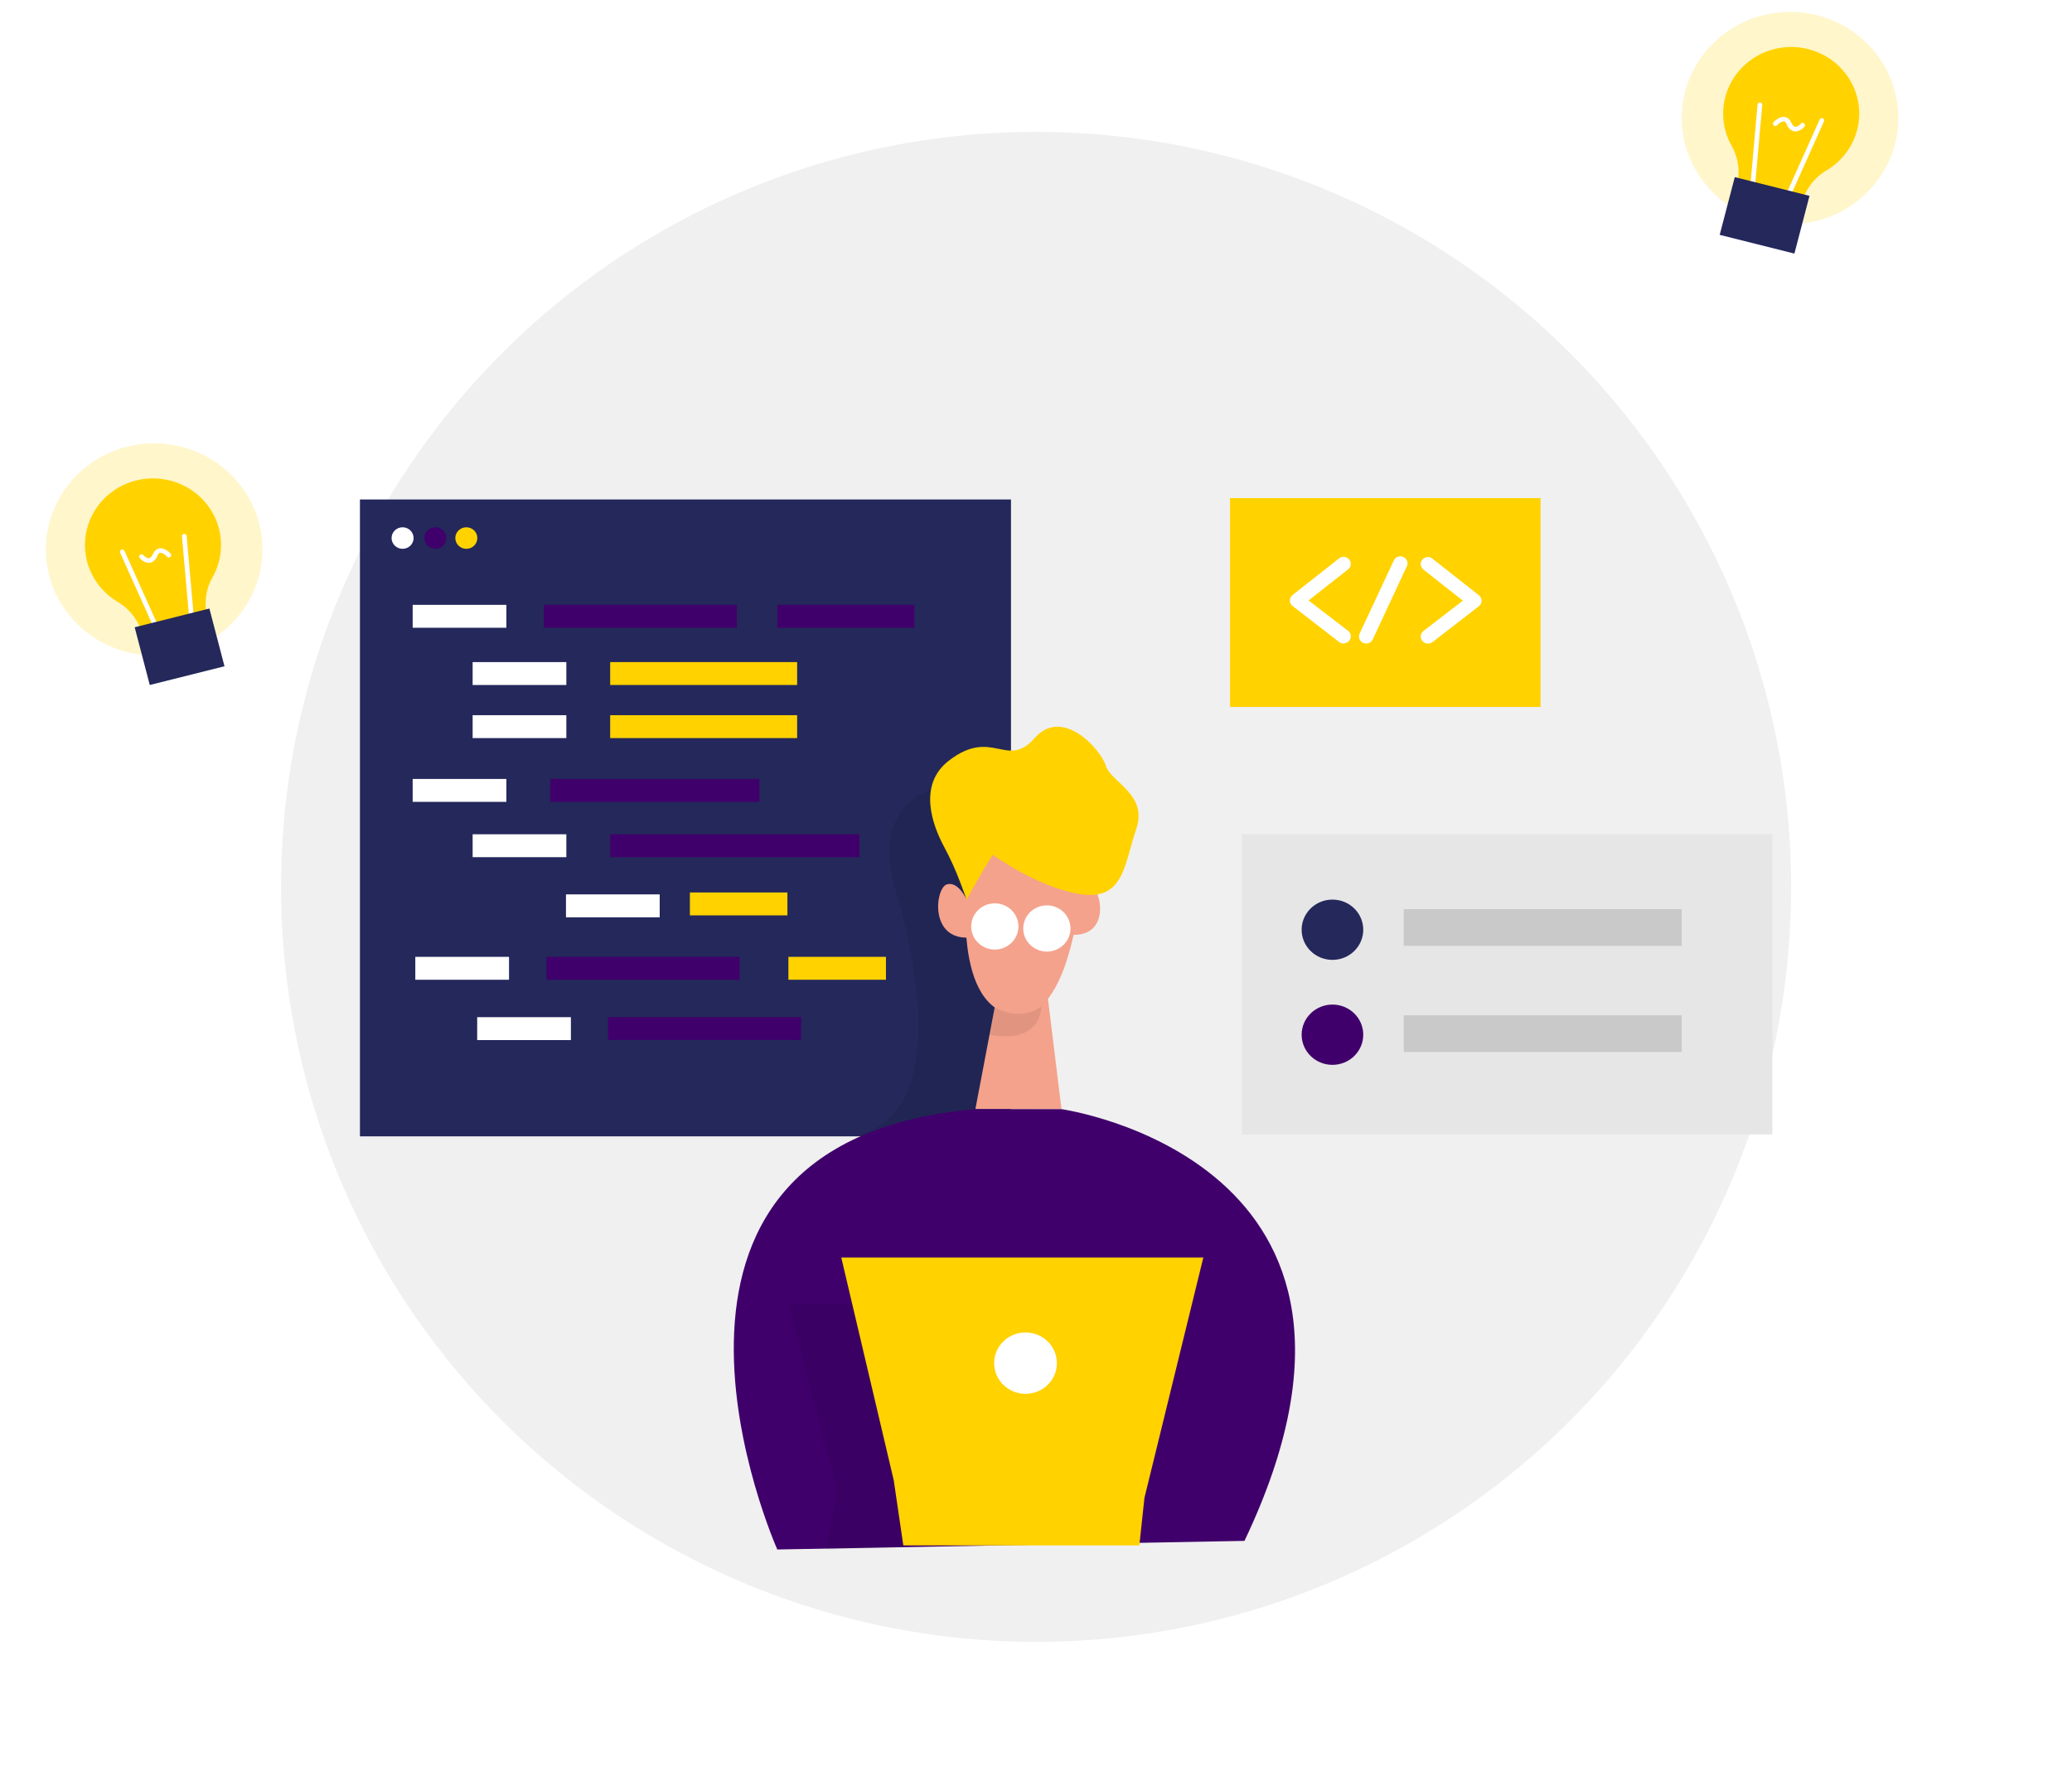<svg width="363" height="312" viewBox="0 0 363 312" fill="none" xmlns="http://www.w3.org/2000/svg">
<g filter="url(#filter0_d)">
<circle cx="181.519" cy="151.383" r="132.279" fill="#E6E6E6" fill-opacity="0.6"/>
</g>
<path d="M187.441 157.612C187.441 157.612 188.926 154.307 190.937 154.954C192.947 155.601 194.731 164.221 187.64 163.769L187.441 157.612Z" fill="#F4A28C"/>
<path d="M177.118 87.508H63.06V199.091H177.118V87.508Z" fill="#24285B"/>
<path d="M133.034 136.474H96.394V140.487H133.034V136.474Z" fill="#40006B"/>
<path d="M139.654 125.302H106.899V129.315H139.654V125.302Z" fill="#FFD200"/>
<path d="M155.212 167.641H138.124V171.654H155.212V167.641Z" fill="#FFD200"/>
<path d="M137.951 156.363H120.863V160.376H137.951V156.363Z" fill="#FFD200"/>
<path d="M150.557 146.166H106.899V150.179H150.557V146.166Z" fill="#40006B"/>
<path d="M99.22 146.166H82.802V150.179H99.22V146.166Z" fill="white"/>
<path d="M115.575 156.699H99.156V160.713H115.575V156.699Z" fill="white"/>
<path d="M100.017 178.21H83.599V182.223H100.017V178.21Z" fill="white"/>
<path d="M88.715 136.474H72.297V140.487H88.715V136.474Z" fill="white"/>
<path d="M70.531 96.155C71.597 96.155 72.46 95.31 72.46 94.268C72.46 93.226 71.597 92.381 70.531 92.381C69.466 92.381 68.602 93.226 68.602 94.268C68.602 95.31 69.466 96.155 70.531 96.155Z" fill="white"/>
<path d="M76.273 96.155C77.338 96.155 78.201 95.31 78.201 94.268C78.201 93.226 77.338 92.381 76.273 92.381C75.207 92.381 74.344 93.226 74.344 94.268C74.344 95.31 75.207 96.155 76.273 96.155Z" fill="#40006B"/>
<path d="M81.697 96.155C82.762 96.155 83.626 95.31 83.626 94.268C83.626 93.226 82.762 92.381 81.697 92.381C80.632 92.381 79.768 93.226 79.768 94.268C79.768 95.31 80.632 96.155 81.697 96.155Z" fill="#FFD200"/>
<path d="M88.715 105.971H72.297V109.985H88.715V105.971Z" fill="white"/>
<path d="M99.22 116H82.802V120.013H99.22V116Z" fill="white"/>
<path d="M139.654 116H106.899V120.013H139.654V116Z" fill="#FFD200"/>
<path d="M99.22 125.302H82.802V129.315H99.22V125.302Z" fill="white"/>
<path d="M129.104 105.971H95.281V109.985H129.104V105.971Z" fill="#40006B"/>
<path d="M89.177 167.641H72.759V171.654H89.177V167.641Z" fill="white"/>
<path d="M129.566 167.641H95.742V171.654H129.566V167.641Z" fill="#40006B"/>
<path d="M140.342 178.192H106.519V182.205H140.342V178.192Z" fill="#40006B"/>
<path d="M160.192 105.971H136.177V109.985H160.192V105.971Z" fill="#40006B"/>
<path d="M269.894 87.269H215.496V123.858H269.894V87.269Z" fill="#FFD200"/>
<path opacity="0.08" d="M162.891 138.476C162.891 138.476 152.359 141.231 156.986 156.363C161.614 171.495 164.711 195.264 150.557 198.755H181.156L178.648 160.367L162.891 138.476Z" fill="black"/>
<path d="M235.383 112.749C235.1 112.747 234.826 112.653 234.604 112.483L226.454 106.175C226.303 106.063 226.182 105.918 226.099 105.752C226.015 105.586 225.973 105.403 225.974 105.218C225.974 105.033 226.017 104.851 226.098 104.684C226.18 104.517 226.298 104.369 226.445 104.253L234.595 97.829C234.724 97.728 234.872 97.652 235.031 97.606C235.19 97.56 235.357 97.546 235.522 97.563C235.686 97.58 235.846 97.629 235.992 97.707C236.137 97.784 236.266 97.889 236.37 98.016C236.474 98.142 236.551 98.287 236.598 98.442C236.645 98.598 236.66 98.761 236.642 98.922C236.625 99.084 236.575 99.24 236.495 99.382C236.416 99.525 236.309 99.65 236.18 99.752L229.252 105.2L236.17 110.516C236.376 110.675 236.526 110.893 236.598 111.139C236.671 111.385 236.664 111.647 236.577 111.889C236.49 112.131 236.329 112.341 236.115 112.488C235.9 112.636 235.645 112.715 235.383 112.713V112.749Z" fill="white"/>
<path d="M175.017 172.549L170.878 194.325H185.965L183.294 172.549H175.017Z" fill="#F4A28C"/>
<path d="M250.152 112.749C249.891 112.748 249.636 112.668 249.424 112.52C249.211 112.372 249.051 112.162 248.965 111.921C248.88 111.679 248.873 111.418 248.946 111.172C249.019 110.927 249.169 110.71 249.373 110.552L256.283 105.236L249.364 99.787C249.235 99.686 249.128 99.561 249.048 99.419C248.969 99.278 248.918 99.122 248.9 98.961C248.882 98.8 248.897 98.637 248.943 98.482C248.989 98.327 249.066 98.182 249.17 98.055C249.273 97.929 249.401 97.824 249.546 97.746C249.691 97.668 249.85 97.619 250.015 97.602C250.179 97.584 250.345 97.598 250.504 97.643C250.663 97.689 250.811 97.764 250.94 97.865L259.09 104.288C259.239 104.402 259.359 104.548 259.442 104.715C259.525 104.881 259.568 105.064 259.568 105.249C259.568 105.434 259.525 105.617 259.442 105.784C259.359 105.95 259.239 106.096 259.09 106.21L250.94 112.518C250.711 112.678 250.434 112.759 250.152 112.749Z" fill="white"/>
<path d="M239.349 112.749C239.168 112.748 238.99 112.712 238.824 112.642C238.519 112.505 238.283 112.256 238.166 111.949C238.049 111.642 238.06 111.302 238.199 111.003L244.148 98.281C244.207 98.121 244.299 97.974 244.419 97.85C244.539 97.726 244.683 97.628 244.844 97.561C245.005 97.495 245.177 97.462 245.352 97.465C245.526 97.467 245.698 97.505 245.856 97.576C246.015 97.646 246.157 97.749 246.273 97.876C246.389 98.003 246.477 98.152 246.531 98.315C246.585 98.477 246.604 98.648 246.586 98.818C246.569 98.987 246.516 99.152 246.431 99.3L240.49 112.031C240.391 112.245 240.23 112.427 240.028 112.554C239.825 112.682 239.59 112.749 239.349 112.749Z" fill="white"/>
<path d="M169.592 153.236C169.592 153.236 166.395 175.756 177.244 177.776C188.093 179.796 189.578 153.236 189.578 153.236C189.578 153.236 191.326 145.112 185.322 139.831C179.318 134.551 166.821 139.796 169.592 153.236Z" fill="#F4A28C"/>
<path d="M169.357 157.612L168.243 154.635C167.433 152.473 166.477 150.366 165.381 148.327C163.452 144.731 160.681 137.546 166.232 133.267C173.857 127.384 176.402 134.861 181.256 129.315C186.11 123.77 192.82 131.229 193.744 134.17C194.668 137.112 201.142 139.149 199.06 145.253C196.977 151.357 196.913 157.745 189.451 156.682C181.989 155.619 173.939 149.763 173.939 149.763C173.939 149.763 171.793 153.005 169.357 157.612Z" fill="#FFD200"/>
<path d="M174.283 166.365C176.569 166.365 178.422 164.552 178.422 162.316C178.422 160.08 176.569 158.268 174.283 158.268C171.997 158.268 170.145 160.08 170.145 162.316C170.145 164.552 171.997 166.365 174.283 166.365Z" fill="white"/>
<path d="M183.402 166.719C185.688 166.719 187.541 164.907 187.541 162.671C187.541 160.435 185.688 158.622 183.402 158.622C181.117 158.622 179.264 160.435 179.264 162.671C179.264 164.907 181.117 166.719 183.402 166.719Z" fill="white"/>
<path d="M136.176 271.471C136.176 271.471 104.309 200.092 170.878 194.325H185.965C185.965 194.325 249.772 203.317 218.022 269.965L136.176 271.471Z" fill="#40006B"/>
<path opacity="0.08" d="M149.298 228.451H138.124L146.663 261.071L144.725 271.471L159.296 271.02L162.963 240.934L149.298 228.451Z" fill="black"/>
<path d="M169.357 157.612C169.357 157.612 167.871 154.307 165.861 154.954C163.851 155.601 162.764 164.699 169.864 164.265L169.357 157.612Z" fill="#F4A28C"/>
<path d="M156.579 259.361L147.387 220.327H210.814L200.5 262.426L199.603 270.763H158.254L156.579 259.361Z" fill="#FFD200"/>
<path d="M179.662 244.203C182.698 244.203 185.159 241.795 185.159 238.825C185.159 235.855 182.698 233.447 179.662 233.447C176.627 233.447 174.166 235.855 174.166 238.825C174.166 241.795 176.627 244.203 179.662 244.203Z" fill="white"/>
<path d="M310.509 146.166H217.561V198.755H310.509V146.166Z" fill="#E6E6E6"/>
<path d="M233.435 168.172C236.416 168.172 238.833 165.808 238.833 162.892C238.833 159.976 236.416 157.612 233.435 157.612C230.455 157.612 228.038 159.976 228.038 162.892C228.038 165.808 230.455 168.172 233.435 168.172Z" fill="#24285B"/>
<path d="M233.435 186.564C236.416 186.564 238.833 184.2 238.833 181.284C238.833 178.368 236.416 176.004 233.435 176.004C230.455 176.004 228.038 178.368 228.038 181.284C228.038 184.2 230.455 186.564 233.435 186.564Z" fill="#40006B"/>
<path d="M294.625 159.286H245.923V165.709H294.625V159.286Z" fill="#C9C9C9"/>
<path d="M294.625 177.882H245.923V184.305H294.625V177.882Z" fill="#C9C9C9"/>
<path opacity="0.08" d="M174.274 176.5C174.274 176.5 178.802 179.158 182.424 176.287C182.424 176.287 182.678 183.012 173.368 181.284L174.274 176.5Z" fill="black"/>
<path opacity="0.2" d="M27.008 114.837C16.529 114.837 8.034 106.517 8.034 96.254C8.034 85.99 16.529 77.671 27.008 77.671C37.486 77.671 45.981 85.99 45.981 96.254C45.981 106.517 37.486 114.837 27.008 114.837Z" fill="#FFD200"/>
<path d="M15.258 98.396C14.773 96.548 14.758 94.613 15.214 92.758C15.67 90.904 16.583 89.187 17.873 87.758C19.163 86.329 20.791 85.232 22.615 84.561C24.438 83.891 26.401 83.668 28.333 83.913C30.264 84.158 32.105 84.862 33.694 85.965C35.283 87.068 36.572 88.535 37.449 90.238C38.325 91.942 38.762 93.83 38.721 95.737C38.68 97.644 38.163 99.512 37.214 101.178C36.021 103.3 35.709 105.791 36.343 108.133L36.438 108.522L25.01 111.387L24.934 111.1C24.29 108.724 22.729 106.685 20.579 105.416C17.944 103.839 16.036 101.322 15.258 98.396Z" fill="#FFD200"/>
<path d="M33.711 109.255C33.807 109.233 33.892 109.177 33.949 109.099C34.007 109.02 34.033 108.924 34.023 108.828L32.698 93.908C32.693 93.854 32.678 93.802 32.652 93.754C32.627 93.706 32.592 93.664 32.55 93.629C32.507 93.595 32.459 93.569 32.406 93.553C32.353 93.537 32.298 93.532 32.243 93.537C32.19 93.54 32.137 93.554 32.089 93.578C32.04 93.602 31.997 93.636 31.963 93.677C31.928 93.718 31.903 93.765 31.887 93.816C31.872 93.867 31.868 93.92 31.874 93.973L33.2 108.893C33.203 108.946 33.218 108.998 33.242 109.046C33.267 109.094 33.301 109.136 33.342 109.171C33.384 109.205 33.432 109.231 33.484 109.247C33.536 109.263 33.59 109.269 33.645 109.264L33.711 109.255Z" fill="white"/>
<path d="M27.689 110.766H27.756C27.856 110.722 27.934 110.64 27.973 110.539C28.012 110.438 28.009 110.327 27.964 110.228L21.81 96.523C21.789 96.472 21.758 96.427 21.719 96.389C21.68 96.35 21.633 96.32 21.582 96.3C21.53 96.281 21.476 96.271 21.42 96.272C21.365 96.274 21.311 96.287 21.261 96.309C21.16 96.354 21.082 96.436 21.043 96.536C21.004 96.637 21.007 96.749 21.052 96.847L27.206 110.553C27.25 110.637 27.322 110.703 27.41 110.742C27.498 110.781 27.596 110.789 27.689 110.766Z" fill="white"/>
<path d="M23.595 109.898L36.684 106.616L39.328 116.731L26.239 120.013L23.595 109.898Z" fill="#24285B"/>
<path d="M26.364 98.591C26.656 98.488 26.919 98.319 27.133 98.099C27.347 97.878 27.505 97.611 27.595 97.32C27.718 97.033 27.879 96.875 28.049 96.847C28.447 96.782 29.053 97.292 29.28 97.543C29.355 97.617 29.455 97.661 29.562 97.665C29.668 97.668 29.772 97.632 29.852 97.563C29.932 97.494 29.982 97.398 29.992 97.294C30.002 97.191 29.971 97.087 29.905 97.005C29.801 96.894 28.873 95.892 27.916 96.078C27.669 96.128 27.439 96.24 27.249 96.402C27.058 96.564 26.913 96.772 26.828 97.005C26.676 97.339 26.439 97.756 26.099 97.802C25.758 97.849 25.265 97.441 25.152 97.292C25.12 97.244 25.078 97.202 25.028 97.171C24.979 97.139 24.923 97.119 24.864 97.11C24.806 97.101 24.746 97.105 24.689 97.12C24.633 97.136 24.58 97.163 24.534 97.2C24.489 97.237 24.452 97.283 24.427 97.335C24.401 97.388 24.387 97.444 24.385 97.502C24.384 97.56 24.395 97.618 24.417 97.671C24.44 97.724 24.474 97.772 24.517 97.812C24.722 98.067 24.984 98.271 25.283 98.41C25.582 98.548 25.91 98.616 26.241 98.609L26.364 98.591Z" fill="white"/>
<path opacity="0.2" d="M313.599 39.252C324.078 39.252 332.573 30.932 332.573 20.669C332.573 10.405 324.078 2.085 313.599 2.085C303.12 2.085 294.625 10.405 294.625 20.669C294.625 30.932 303.12 39.252 313.599 39.252Z" fill="#FFD200"/>
<path d="M325.349 22.811C325.833 20.963 325.848 19.028 325.392 17.173C324.936 15.319 324.023 13.602 322.733 12.173C321.443 10.744 319.815 9.646 317.992 8.976C316.169 8.306 314.205 8.083 312.274 8.328C310.342 8.573 308.501 9.277 306.912 10.38C305.323 11.483 304.034 12.95 303.158 14.653C302.281 16.357 301.845 18.244 301.885 20.151C301.926 22.059 302.444 23.927 303.392 25.593C304.586 27.715 304.898 30.206 304.263 32.547L304.169 32.937L315.597 35.802L315.672 35.515C316.316 33.139 317.878 31.1 320.028 29.831C322.663 28.254 324.57 25.737 325.349 22.811Z" fill="#FFD200"/>
<path d="M306.895 33.669C306.799 33.648 306.715 33.592 306.657 33.514C306.6 33.435 306.573 33.339 306.583 33.243L307.908 18.323C307.913 18.269 307.929 18.217 307.954 18.169C307.98 18.121 308.015 18.079 308.057 18.044C308.099 18.01 308.148 17.984 308.2 17.968C308.253 17.952 308.308 17.947 308.363 17.952C308.417 17.955 308.47 17.969 308.518 17.993C308.566 18.017 308.609 18.051 308.643 18.092C308.678 18.132 308.704 18.18 308.719 18.231C308.734 18.282 308.739 18.335 308.732 18.387L307.407 33.308C307.403 33.361 307.389 33.413 307.364 33.461C307.34 33.508 307.306 33.551 307.264 33.586C307.223 33.62 307.175 33.646 307.123 33.662C307.071 33.678 307.016 33.684 306.962 33.679L306.895 33.669Z" fill="white"/>
<path d="M312.917 35.181H312.851C312.751 35.136 312.673 35.055 312.634 34.954C312.595 34.853 312.598 34.741 312.643 34.643L318.797 20.938C318.817 20.887 318.848 20.842 318.887 20.804C318.926 20.765 318.973 20.735 319.025 20.715C319.076 20.695 319.131 20.686 319.186 20.688C319.241 20.689 319.296 20.702 319.346 20.724C319.446 20.769 319.524 20.851 319.563 20.951C319.602 21.052 319.599 21.164 319.554 21.262L313.4 34.968C313.356 35.051 313.284 35.118 313.197 35.157C313.109 35.195 313.01 35.204 312.917 35.181Z" fill="white"/>
<path d="M317.011 34.313L303.922 31.031L301.278 41.146L314.367 44.428L317.011 34.313Z" fill="#24285B"/>
<path d="M314.243 23.006C313.95 22.903 313.687 22.734 313.473 22.514C313.259 22.293 313.101 22.026 313.012 21.735C312.889 21.448 312.728 21.29 312.557 21.262C312.16 21.197 311.554 21.707 311.327 21.958C311.252 22.032 311.151 22.076 311.045 22.079C310.938 22.083 310.834 22.047 310.754 21.978C310.674 21.909 310.624 21.813 310.615 21.709C310.605 21.605 310.636 21.502 310.702 21.42C310.806 21.309 311.734 20.307 312.69 20.493C312.937 20.543 313.167 20.655 313.358 20.817C313.548 20.98 313.693 21.187 313.779 21.42C313.93 21.754 314.167 22.171 314.508 22.217C314.849 22.264 315.341 21.856 315.455 21.707C315.487 21.659 315.529 21.617 315.578 21.586C315.628 21.554 315.684 21.534 315.742 21.525C315.8 21.516 315.86 21.52 315.917 21.535C315.974 21.551 316.027 21.578 316.072 21.615C316.117 21.652 316.154 21.698 316.18 21.75C316.206 21.802 316.22 21.859 316.221 21.917C316.223 21.975 316.212 22.032 316.189 22.086C316.166 22.139 316.132 22.187 316.089 22.227C315.885 22.481 315.623 22.686 315.323 22.825C315.024 22.963 314.696 23.031 314.366 23.024L314.243 23.006Z" fill="white"/>
<defs>
<filter id="filter0_d" x="26.24" y="0.104" width="310.558" height="310.558" filterUnits="userSpaceOnUse" color-interpolation-filters="sRGB">
<feFlood flood-opacity="0" result="BackgroundImageFix"/>
<feColorMatrix in="SourceAlpha" type="matrix" values="0 0 0 0 0 0 0 0 0 0 0 0 0 0 0 0 0 0 127 0"/>
<feOffset dy="4"/>
<feGaussianBlur stdDeviation="11.5"/>
<feColorMatrix type="matrix" values="0 0 0 0 0 0 0 0 0 0 0 0 0 0 0 0 0 0 0.25 0"/>
<feBlend mode="normal" in2="BackgroundImageFix" result="effect1_dropShadow"/>
<feBlend mode="normal" in="SourceGraphic" in2="effect1_dropShadow" result="shape"/>
</filter>
</defs>
</svg>
